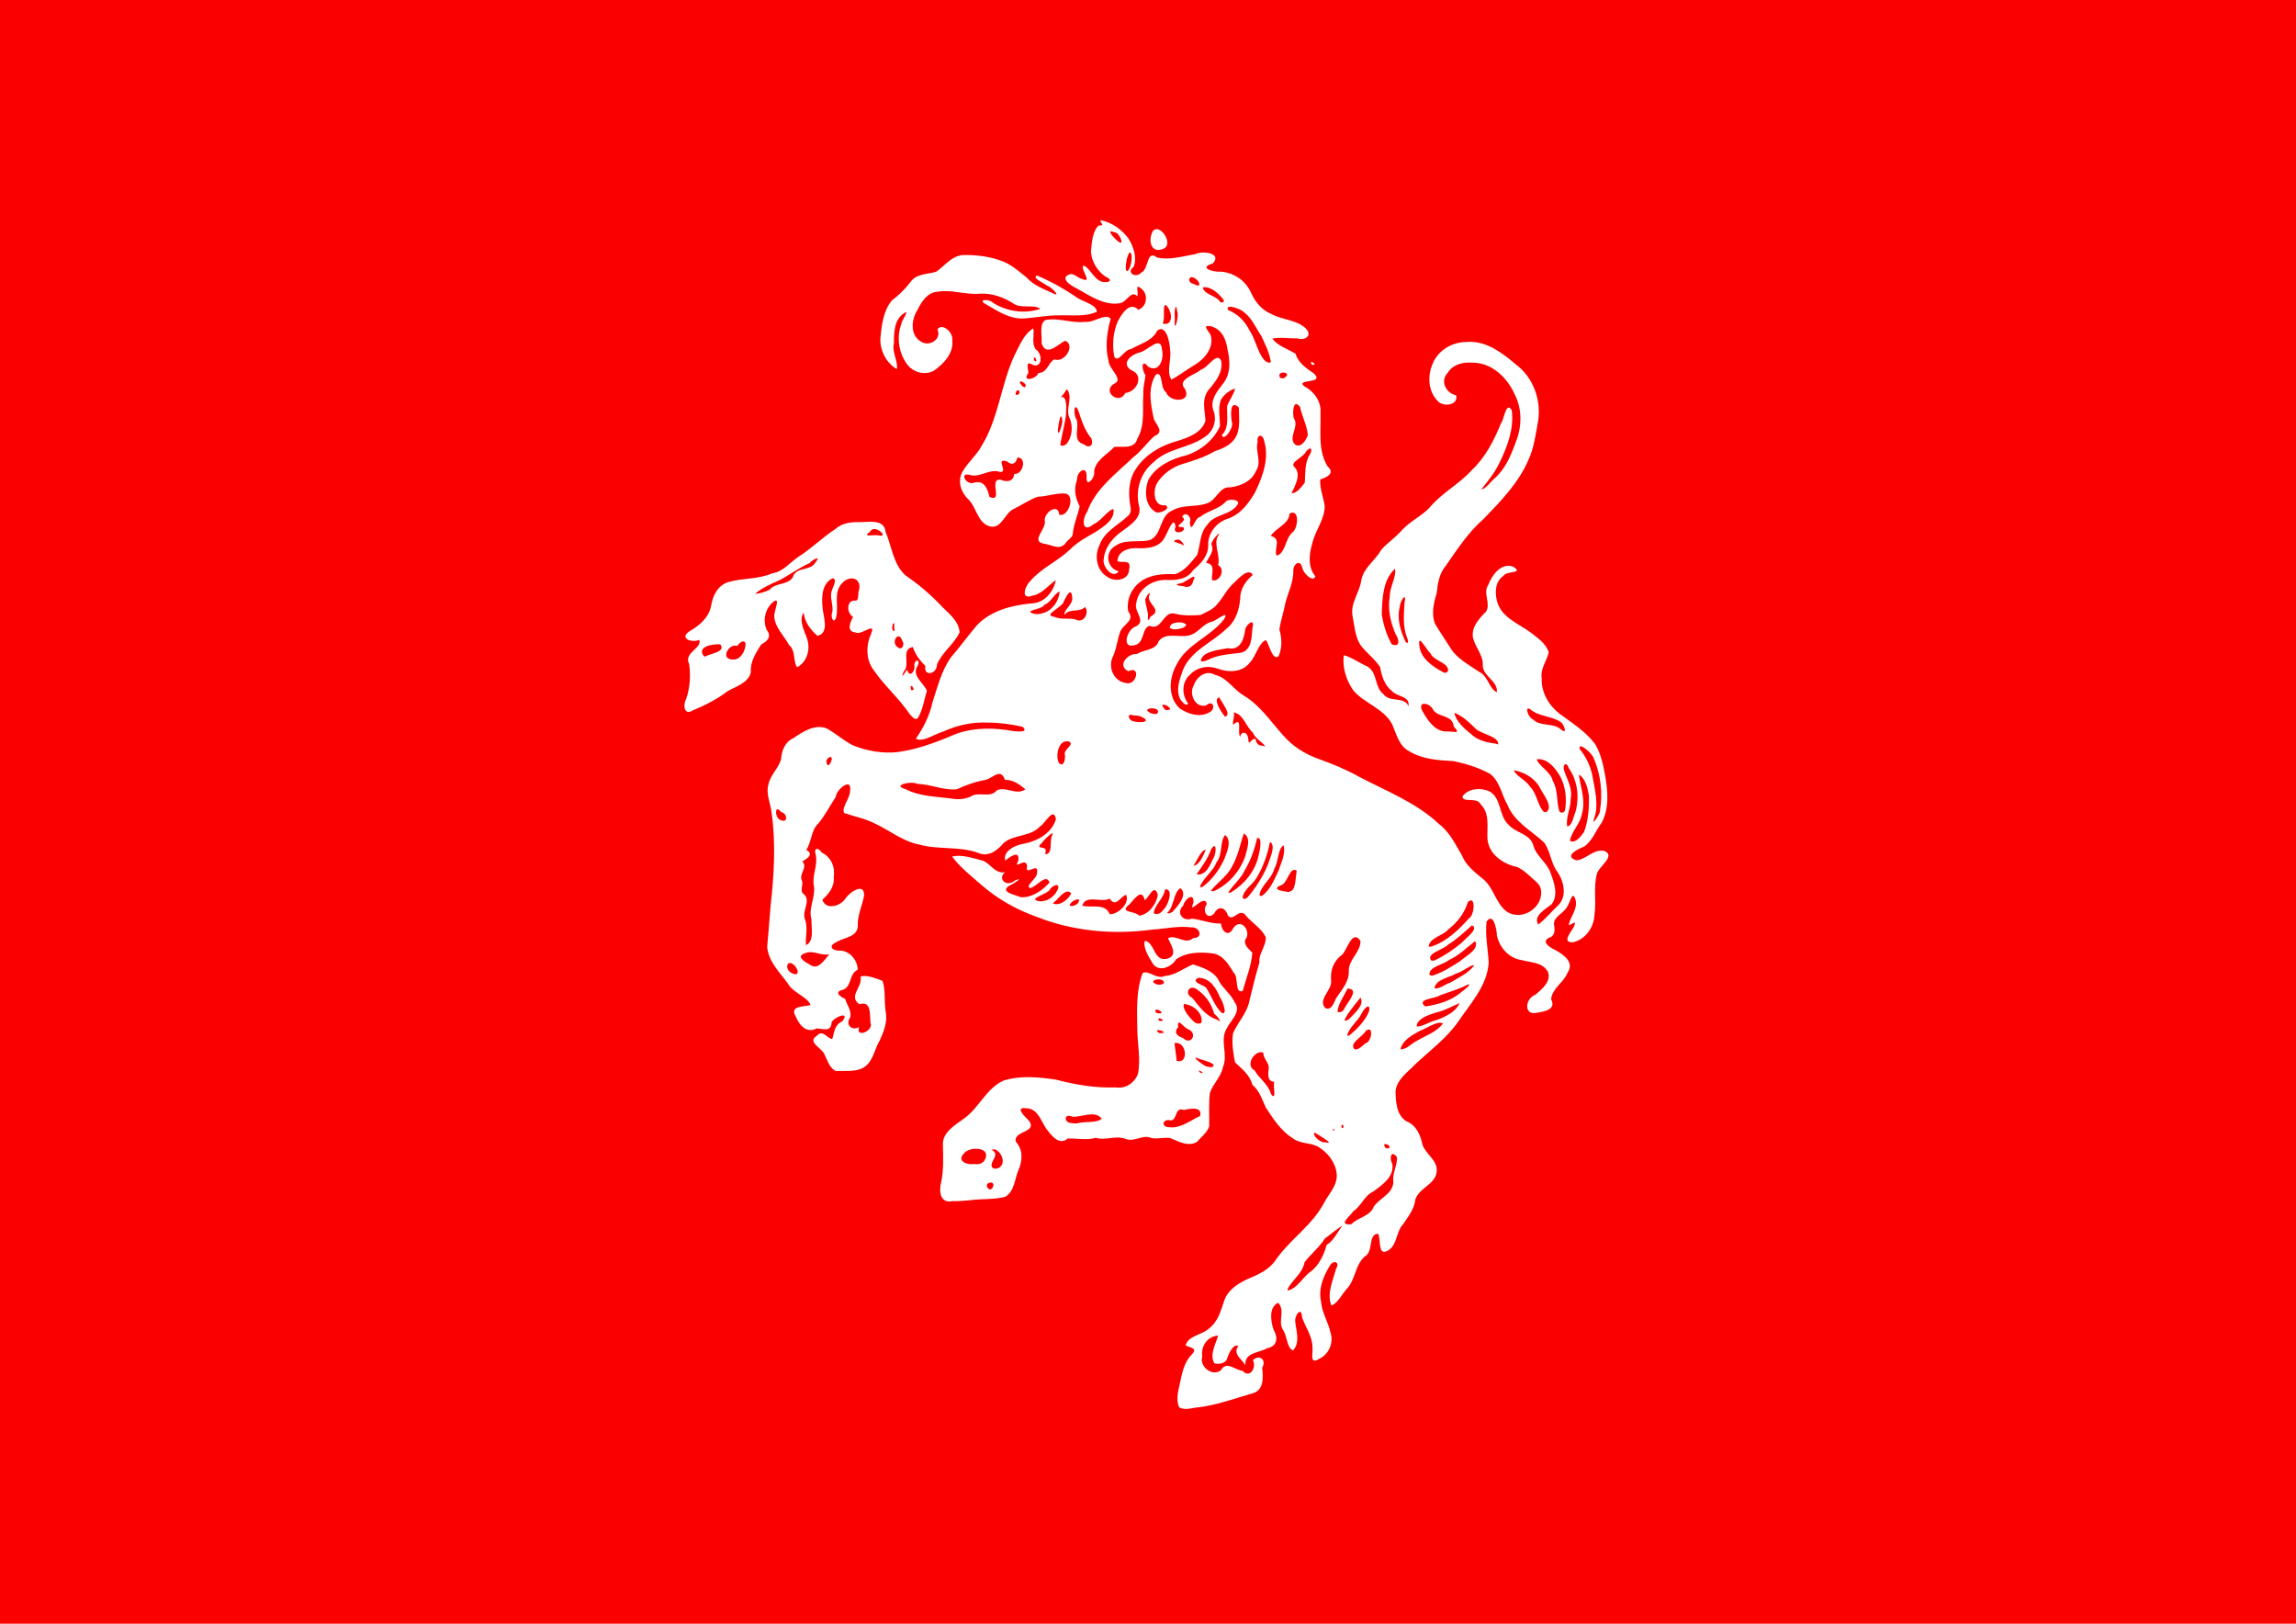 <?xml version="1.0" encoding="UTF-8" standalone="no"?>
<!-- Created with Inkscape (http://www.inkscape.org/) -->

<svg
   width="297mm"
   height="210mm"
   viewBox="0 0 297 210"
   version="1.1"
   id="svg5"
   xml:space="preserve"
   xmlns="http://www.w3.org/2000/svg"
   xmlns:svg="http://www.w3.org/2000/svg"><defs
     id="defs2" /><g
     id="layer1"
     transform="translate(-440)"><rect
       style="fill:#fa0000;fill-opacity:1;stroke-width:0.12;-inkscape-stroke:none;stop-color:#000000"
       id="rect1436"
       width="297"
       height="210"
       x="440"
       y="-4.2188475e-15" /><path
       id="path4692"
       style="fill:#ffffff;fill-opacity:1;stroke:none;stroke-width:0.207;stroke-linecap:round;stroke-linejoin:round;stroke-dasharray:none;stroke-opacity:1;stop-color:#000000"
       d="m 582.358,28.475 c -0.14,0.328 0.757,0.738 -0.265,0.702 -0.807,0.818 -0.867,2.254 -0.976,3.38 0.093,1.3 0.813,2.447 1.858,3.203 0.721,0.273 0.877,0.766 -0.091,0.729 -1.308,-0.029 -1.89,-1.934 -2.718,-2.127 -0.025,0.004 -0.05,0.007 -0.073,0.015 -0.245,0.679 1.305,2.302 -0.139,1.696 -0.508,-0.118 -1.001,-0.694 -1.502,-0.623 -1.576,0.492 0.177,1.561 0.937,1.914 1.639,0.909 3.392,2.14 5.361,1.869 0.968,-0.011 1.525,-1.82 2.377,-0.914 0.167,-0.548 -0.399,-1.815 0.577,-0.928 0.881,0.72 0.621,2.312 -0.453,2.669 -1.13,-1.129 -2.144,0.539 -2.672,1.526 -0.596,1.416 -0.729,3.032 -0.442,4.536 0.486,0.928 1.344,-0.979 2.147,-0.96 1.175,-0.701 2.766,-1.048 3.399,-2.38 1.169,-0.971 1.655,1.582 1.671,2.439 0.227,1.258 -0.526,2.8 0.178,3.881 1.025,-0.552 1.968,-1.305 2.992,-1.893 1.303,-0.772 2.617,-2.343 2.049,-3.943 -0.275,-0.475 -1.149,-1.353 0.071,-1.056 1.35,0.317 1.973,1.668 2.129,2.929 0.361,1.508 0.458,3.243 -0.595,4.514 -0.742,0.969 -1.666,2.068 -1.236,3.381 0.551,1.332 0.011,2.845 -1.229,3.568 -2.011,1.373 -4.723,1.397 -6.494,3.185 -1.669,1.303 -2.378,3.577 -1.888,5.619 0.445,1.483 -1.008,2.43 -2.024,3.179 -1.27,0.857 -2.376,2.105 -2.527,3.691 -0.264,0.987 1.214,2.707 1.928,1.605 -1.514,-0.331 -1.884,-2.484 -0.439,-3.273 1.298,-0.933 2.997,-0.406 4.458,-0.752 1.645,-0.699 1.234,-3.125 2.87,-3.807 1.427,-0.86 3.174,-0.396 4.663,-0.997 1.146,-0.473 1.488,-2.154 2.906,-2.025 1.286,-0.157 2.751,-0.784 3.267,-2.058 0.864,-1.254 -0.109,-2.585 0.25,-3.821 -0.168,-0.929 0.632,-1.107 0.823,-0.183 0.723,2.26 -0.166,4.655 -1.144,6.695 -0.847,1.458 -1.953,2.936 -3.634,3.46 -1.422,0.472 -2.527,1.911 -2.437,3.432 -0.013,1.353 -0.957,2.361 -1.936,3.162 -0.809,1.276 -2.289,1.348 -3.645,1.29 -1.723,0.004 -3.466,1.179 -3.72,2.957 -0.408,1.168 1.518,2.456 -0.261,3.146 -0.942,0.424 -1.662,2.774 -0.024,2.35 1.402,-0.209 0.939,-2.249 2,-2.52 1.621,0.72 1.726,-2.016 3.319,-1.559 1.062,0.277 2.202,0.227 3.278,0.16 0.772,-0.403 1.611,-0.693 2.162,-1.414 0.787,-0.858 1.249,-1.968 2.152,-2.736 0.573,-0.55 1.883,-2.037 2.438,-1.023 -0.924,0.748 -1.647,1.823 -1.63,3.068 -0.123,1.462 -0.598,2.966 -1.801,3.901 -1.842,1.795 -4.575,2.796 -5.605,5.318 -0.428,1.206 -0.982,2.611 -0.312,3.837 0.178,0.228 0.686,0.936 0.995,0.519 h 5.2e-4 c -0.854,-1.121 -0.885,-2.811 0.273,-3.79 0.906,-0.95 2.334,-1.187 3.546,-0.734 1.38,0.515 3.177,0.496 4.143,-0.784 0.816,-0.827 1.12,-2.51 2.074,-2.917 0.46,0.544 0.82,2.686 1.646,2.103 0.49,-1.092 0.441,-2.346 0.111,-3.471 0.156,-1.145 0.572,-2.264 0.774,-3.416 0.339,-1.374 1.045,-2.663 1.028,-4.108 -0.073,-0.879 0.866,-1.692 1.17,-0.438 0.111,0.676 1.375,1.931 1.686,1.091 -1.021,-1.213 -0.804,-2.894 -0.398,-4.306 0.39,-1.631 1.576,-3.028 1.605,-4.741 -0.145,-1.16 -0.681,-2.367 -0.579,-3.494 0.846,-0.254 1.958,-0.799 0.952,-1.677 -1.29,-2.084 -0.848,-4.61 -0.924,-6.931 0.134,-1.461 -0.836,-2.782 -2.09,-3.435 -1.216,-1.008 2.652,-0.251 1.283,-1.624 -1.018,-0.709 -2.057,-1.376 -2.419,-2.593 -1.008,-0.617 -2.286,-0.995 -3.01,-1.95 1.057,-0.218 2.202,1.54e-4 3.292,-0.029 0.911,0.325 1.937,-0.355 1.079,-1.254 -1.201,-1.194 -3.077,-1.103 -4.505,-1.909 -1.207,-0.493 -2.045,-1.524 -2.585,-2.677 -0.668,-1.605 -2.261,-2.69 -3.986,-2.792 -0.955,0.082 -2.907,-0.508 -0.989,-1.056 1.271,-1.358 -1.342,-1.685 -2.246,-1.209 -1.629,0.26 -3.314,0.813 -4.963,0.442 -1.405,-1.117 -1.03,1.571 -2.061,1.953 -0.644,0.795 -2.017,-0.009 -0.954,-0.761 0.446,-1.212 -0.032,-2.604 -0.685,-3.661 -0.864,-1.17 -2.169,-2.091 -3.604,-2.362 z m 7.208,1.165 c -0.131,0.009 -0.258,0.06 -0.374,0.163 -0.733,1.067 -0.403,3.096 1.271,2.378 l 0.137,-0.053 c 1.013,-0.583 -0.117,-2.554 -1.035,-2.488 z m -5.828,0.291 c 0.101,-0.006 0.278,0.04 0.555,0.159 0.476,-0.012 1.261,1.783 0.379,1.165 -0.394,-0.294 -1.373,-1.298 -0.934,-1.324 z m 2.412,2.698 c 0.702,0.33 -0.283,3.495 -0.536,2.062 -0.006,-0.634 0.186,-1.712 0.536,-2.062 z m -21.613,0.357 c -1.458,0.119 -2.314,1.403 -3.431,2.154 -1.17,0.359 -2.582,0.22 -3.363,1.383 -0.692,0.885 -1.481,1.666 -2.382,2.337 -1.09,1.333 -1.311,3.149 -1.473,4.81 -0.104,1.596 0.724,3.251 2.107,4.064 0.233,-0.933 -0.663,-2.217 -0.36,-3.354 -10e-4,-1.375 0.018,-3.045 1.323,-3.871 0.843,-0.601 -0.402,1.019 -0.38,1.442 -0.647,1.764 -0.292,3.909 0.913,5.35 0.804,0.932 2.3,1.258 3.359,0.61 1.263,-0.898 2.521,-2.227 2.332,-3.904 0.179,-0.955 -1.278,-2.321 -1.924,-1.413 0.62,1.298 -1.084,2.313 -2.14,1.576 -1.418,-0.826 -1.248,-2.833 -0.455,-4.048 0.526,-1.072 1.267,-2.292 2.593,-2.391 1.864,-0.326 3.682,0.44 5.547,0.25 1.548,-0.06 3.076,0.466 4.353,1.323 0.953,0.628 2.776,0.044 3.408,0.642 -2.021,0.686 -4.347,0.353 -6.137,-0.8 -0.428,-0.509 -2.092,-0.443 -0.913,0.194 1.54,0.888 3.145,1.986 5.013,1.844 1.497,-0.097 2.98,-0.427 4.491,-0.395 1.621,-0.067 3.355,0.231 4.872,-0.475 -0.109,-1.048 -2.01,-1.286 -2.803,-1.985 -1.56,-1.054 -3.224,-1.971 -4.955,-2.696 -0.032,0.011 -0.054,0.025 -0.077,0.038 -0.04,0.058 -0.08,0.116 -0.115,0.176 0.064,0.339 1.265,0.855 1.505,1.104 0.535,0.099 1.982,1.657 0.647,0.932 -1.169,-0.543 -2.412,-1 -3.298,-1.994 -1.1,-0.875 -2.159,-1.848 -3.544,-2.251 -1.505,-0.51 -3.131,-0.692 -4.712,-0.65 z m 29.673,2.863 c 0.119,0.012 0.261,0.07 0.424,0.193 0.589,0.35 0.825,1.316 -0.21,0.683 -0.786,-0.124 -0.727,-0.929 -0.213,-0.876 z m 1.585,1.298 c 0.987,-0.026 2.001,0.961 2.531,1.697 -0.004,0.262 -0.292,0.363 -0.491,0.206 -0.507,-0.866 -2.097,-0.91 -2.237,-1.884 0.066,-0.011 0.132,-0.017 0.197,-0.019 z m -5.001,2.287 c 0.804,0.654 1.122,2.767 -0.363,2.423 l 0.015,-0.16 c 0.276,-0.601 -0.09,-2.278 0.348,-2.263 z m 8.399,0.242 c 0.524,0.028 1.414,0.404 1.666,0.659 1.077,0.764 1.565,2.061 2.301,3.113 0.49,1.073 1.14,2.363 1.229,3.428 -0.347,0.092 -0.659,-0.082 -0.879,-0.341 -0.892,-1.095 -1.071,-2.596 -1.859,-3.767 -0.585,-1.203 -1.536,-2.171 -2.787,-2.665 -0.167,-0.334 0.016,-0.443 0.33,-0.426 z m -7.082,0.004 c 0.052,0.003 0.11,0.172 0.161,0.614 0.246,0.392 -0.219,2.376 -0.313,1.725 0.002,-0.367 0.004,-0.734 0.007,-1.101 h -10e-4 c -0.058,-0.452 0.031,-1.245 0.146,-1.238 z m -9.096,1.301 c -0.78,0.042 -1.859,0.772 -2.657,0.643 -1.729,0.221 -3.425,-0.583 -5.139,-0.224 -0.831,0.48 -0.39,2.08 -0.483,3.002 0.626,1.824 2.105,0.111 3.045,-0.33 1.369,0.514 -0.013,2.895 -1.379,2.414 -0.796,0.321 -0.887,1.753 -2.081,1.755 -0.242,0.8 -2.209,1.218 -1.312,0.026 0.071,-0.529 -0.477,-1.711 0.577,-1.081 1.303,0.485 1.274,-1.495 0.396,-1.995 -0.586,-0.806 -0.14,-2.005 -0.326,-2.721 -1.279,0.791 -1.81,2.327 -2.484,3.606 -1.709,3.769 -2.017,8.078 -4.22,11.636 -0.662,1.211 -1.765,2.099 -2.442,3.289 -0.696,1.206 -0.215,2.663 0.739,3.569 1.084,1.029 1.158,2.988 2.735,3.491 1.481,0.44 1.931,-1.497 2.942,-2.132 1.118,-0.53 2.139,-1.256 3.313,-1.685 1.223,-0.024 2.434,-0.526 3.646,-0.405 1.247,0.376 0.27,3.1 -0.866,2.73 -0.126,-1.642 -2.118,-0.176 -1.86,0.876 0.129,1.002 -1.829,2.548 -0.163,2.863 1.114,0.137 2.15,1.018 2.974,-0.237 0.335,-0.371 0.858,-0.642 0.82,-1.211 0.137,-1.165 0.628,-2.244 0.874,-3.376 -0.55,-1.092 -0.819,-2.194 -0.343,-3.409 -0.072,-1.049 1.273,-2.009 1.243,-0.442 -0.154,1.564 1.139,0.205 0.965,-0.619 0.15,-1.487 1.696,-2.225 2.611,-3.213 1.112,-0.112 2.613,0.351 3.008,-1.123 1.006,-1.729 0.61,-3.808 0.749,-5.714 -0.053,-0.825 0.185,-1.667 0.283,-2.446 -0.497,-0.55 -0.606,-2.302 0.346,-1.087 1.479,0.853 2.095,-1.1 1.775,-2.255 -0.128,-1.905 -1.934,0.252 -2.834,0.387 -1.05,0.249 -2.538,1.352 -1.161,2.307 1.768,0.613 0.79,2.828 -0.739,2.95 -0.757,1.627 -3.056,-0.172 -1.495,-1.163 1.403,-0.557 -0.64,-1.907 -0.664,-2.956 -0.485,-1.796 -0.227,-3.713 0.264,-5.478 -0.172,-0.196 -0.398,-0.258 -0.658,-0.244 z m 47.057,3.228 c -0.154,0.003 -0.309,0.012 -0.466,0.029 -1.822,0.019 -3.613,1.099 -4.291,2.828 -0.665,1.491 -0.582,3.462 0.57,4.692 0.672,0.978 2.818,0.675 2.478,-0.629 -1.347,-0.283 -2.119,-1.854 -1.078,-2.931 0.67,-1.068 1.962,-1.39 3.146,-1.288 2.538,-0.048 4.589,1.971 5.541,4.171 0.971,1.919 0.884,4.242 0.064,6.197 -0.609,1.697 -1.344,3.417 -2.738,4.625 -0.536,0.442 -1.073,1.321 -1.685,1.4 0.865,-1.099 1.772,-2.197 2.368,-3.482 1.02,-2.077 1.886,-4.417 1.572,-6.761 -0.734,-1.243 -0.987,1.192 -1.371,1.646 -0.91,2.218 -2.003,4.416 -3.78,6.076 -1.638,1.839 -3.922,2.969 -5.489,4.885 -1.093,1.145 -2.594,1.779 -3.637,2.985 -0.798,0.901 -1.834,1.561 -2.611,2.469 -0.76,1.368 -2.26,2.288 -2.569,3.891 -0.2,1.611 -1.465,2.998 -1.131,4.685 0.243,1.246 0.306,2.583 0.996,3.686 0.759,1.046 1.865,1.809 2.562,2.894 0.208,1.168 0.569,2.366 1.559,3.118 0.661,0.76 2.318,0.589 2.114,1.94 -0.555,-1.32 -2.401,-0.432 -3.227,-1.546 -1.185,-0.888 -0.752,-2.764 -2.062,-3.573 -1.024,-0.453 -2.044,-1.205 -3.082,-1.479 -0.213,1.603 0.335,3.293 1.263,4.595 1.482,1.692 3.961,2.317 5.023,4.395 0.535,1.257 0.875,2.787 2.211,3.454 1.713,1.023 3.748,1.159 5.688,1.253 1.628,0.338 3.257,0.842 4.718,1.639 1.319,0.99 1.514,2.731 2.298,4.084 0.891,2.185 3.122,3.295 4.746,4.846 0.804,1.158 0.846,2.685 1.727,3.814 0.84,1.274 1.245,3.211 -0.027,4.352 -0.833,0.789 -1.574,1.716 -2.486,2.399 -0.713,-1.103 0.956,-2.018 1.725,-2.613 0.897,-1.17 0.333,-2.805 -0.13,-4.044 -0.475,-1.393 -1.911,-2.199 -2.262,-3.666 -0.485,-1.443 -2.279,-1.518 -3.198,-2.608 -1.278,-1.157 -0.855,-3.374 -2.45,-4.284 -1.09,-0.511 -2.75,-0.417 -3.49,0.643 -0.029,0.886 1.906,0.044 2.339,1.014 1.262,1.215 0.79,3.043 0.898,4.586 0.223,1.937 2.057,3.167 3.831,3.536 0.991,0.446 1.75,1.302 2.566,2.008 0.988,0.87 0.517,2.635 -0.417,3.369 -1.054,1.023 -2.892,1.157 -3.914,0.014 -1.125,-1.171 -1.422,-2.956 -2.781,-3.947 -1.009,-0.833 -2.082,-1.675 -2.586,-2.929 -0.854,-1.456 -1.602,-3.031 -2.98,-4.082 -2.956,-2.782 -6.801,-4.243 -10.338,-6.109 -1.679,-0.938 -3.452,-1.672 -5.262,-2.312 -1.77,-0.64 -3.393,-1.662 -4.615,-3.109 -1.587,-1.781 -2.954,-3.834 -5.043,-5.087 -1.337,-0.77 -2.135,-2.308 -3.718,-2.673 -1.141,-0.671 -2.359,0.242 -2.732,1.339 -0.667,1.098 0.15,2.976 1.574,2.626 0.996,-0.841 1.308,0.525 0.391,0.917 -1.212,0.658 -2.663,0.202 -3.74,-0.499 -1.622,-1.412 -1.454,-3.972 -0.455,-5.697 1.288,-2.664 4.402,-3.597 6.134,-5.87 0.806,-1.346 -1.032,0.204 -1.569,0.312 -1.231,0.285 -1.844,1.635 -3.122,1.807 -1.234,0.24 -2.886,-0.473 -3.771,0.736 -0.369,1.177 -1.879,1.037 -2.8,1.636 -1.21,-0.098 -2.62,1.529 -1.113,2.231 1.684,-0.811 1.048,1.956 -0.331,1.512 -1.494,-0.173 -2.314,-1.947 -1.729,-3.269 0.532,-1.077 0.608,-2.287 1.027,-3.392 0.388,-0.962 1.95,-1.411 1.022,-2.58 -0.274,-1.413 0.366,-2.929 1.51,-3.794 1.246,-0.997 2.971,-1.091 4.505,-1.032 1.238,-0.321 2.099,-1.536 2.886,-2.471 0.456,-1.292 0.312,-2.823 1.307,-3.894 0.938,-1.496 3.194,-1.198 4.015,-2.8 0.058,-0.533 -1.234,-0.582 -1.568,-0.259 -0.886,1.027 -2.314,1.172 -3.338,2.006 -0.75,0.095 -1.142,2.347 -1.351,0.752 0.322,-0.731 -0.621,-1.591 -1,-0.729 1.01,0.52 -1.607,1.342 0.152,1.319 0.553,0.605 -1.54,1.132 -1.001,-0.045 -0.194,-1.678 -1.048,0.825 -1.379,1.308 -0.603,1.317 -2.141,1.509 -3.417,1.456 -1.141,-0.113 -2.684,0.328 -2.718,1.674 0.595,0.302 1.832,-0.341 1.509,1.047 -0.006,1.488 -1.958,1.693 -2.907,0.924 -1.351,-0.874 -1.6,-2.738 -0.899,-4.108 0.616,-1.691 2.325,-2.48 3.563,-3.627 0.484,-0.368 0.536,-0.875 0.386,-1.419 -0.251,-1.557 -0.225,-3.223 0.638,-4.602 1.222,-1.982 3.361,-3.21 5.569,-3.791 1.396,-0.434 3.078,-1.073 3.532,-2.61 -0.093,-1.3 -0.523,-2.758 0.351,-3.907 0.889,-1.048 1.936,-2.295 1.685,-3.773 -0.538,-1.353 -1.746,0.9 -2.59,1.069 -0.71,0.693 -3.228,1.252 -2.109,2.522 0.944,1.761 -1.967,1.822 -2.45,0.406 -0.792,-0.488 -0.334,-2.636 -1.276,-2.301 -1.155,1.731 -0.701,3.95 -0.278,5.844 0.384,0.825 1.372,1.631 0.007,2.177 -0.924,0.847 -1.633,1.902 -2.642,2.665 -2.223,2.149 -4.933,4.08 -6.01,7.114 -0.698,0.963 -0.67,2.827 0.798,1.61 0.995,-0.402 1.821,-1.806 2.603,-1.992 0.218,1.411 -1.258,2.25 -2.244,2.936 -1.203,0.7 -2.451,1.347 -3.432,2.361 -1.58,1.501 -3.691,2.365 -5.097,4.049 -0.65,0.601 -1.301,2.446 0.262,1.876 1.267,-0.213 2.056,-1.322 3.048,-2.017 -0.264,1.516 -1.49,2.964 -3.114,3.009 -2.566,0.234 -5.269,0.919 -7.105,2.848 -1.154,1.361 -2.196,2.818 -3.37,4.165 -1.206,1.73 -1.711,3.821 -2.362,5.799 -0.362,1.699 -1.16,3.26 -2.136,4.681 0.827,0.535 2.434,-0.607 3.49,-0.899 1.829,-0.839 3.826,-1.278 5.84,-1.177 1.504,0.006 3.008,0.213 4.471,0.545 1.056,0.966 -1.514,0.509 -2.095,0.411 -2.408,-0.337 -4.939,-0.235 -7.184,0.781 -2.225,0.944 -4.532,1.76 -6.935,2.085 -1.963,0.195 -3.979,-0.157 -5.798,-0.906 -1.141,-0.616 -2.152,-1.483 -3.284,-2.143 -1.548,-0.645 -3.129,0.399 -4.367,1.252 -1.078,0.456 -1.522,1.652 -1.587,2.737 -0.347,1.184 -1.379,2.009 -1.631,3.239 -0.355,1.238 0.306,2.495 0.421,3.734 0.546,3.938 0.307,7.942 -0.132,11.878 -0.131,1.801 -0.31,3.603 -0.449,5.4 0.162,1.893 1.604,3.272 2.669,4.721 0.662,1.232 2.482,1.676 2.947,2.792 -0.834,0.249 -2.801,0.044 -1.917,1.496 0.487,1.156 1.373,2.206 2.73,1.526 0.87,0.091 1.863,0.465 1.902,-0.784 0.346,-0.727 2.496,-1.503 1.358,-0.109 -1.002,0.439 -1.003,1.434 -1.269,2.267 -0.663,-0.013 -1.195,-1.32 -2.006,-0.408 -1.333,0.824 0.767,1.589 1.025,2.475 0.401,0.766 0.614,1.682 1.459,2.089 1.082,-0.077 2.245,0.109 3.269,-0.314 1.51,-0.634 1.643,-2.412 2.391,-3.667 0.553,-1.182 1.036,-2.438 0.767,-3.765 -0.21,-1.296 0.014,-2.672 -0.402,-3.924 -0.798,-0.326 -2.245,-0.86 -2.848,-0.546 0.304,1.357 -1.652,2.533 -0.135,3.57 1.594,-0.532 1.305,1.428 1.427,2.42 0.423,0.991 -1.943,2.033 -1.488,0.532 -0.949,0.526 -1.797,-0.31 -1.138,-1.267 0.22,-0.864 -0.438,-1.57 -0.65,-2.384 -0.584,-0.241 -1.494,-0.869 -0.377,-1.153 1.277,-0.345 0.826,-2.115 1.993,-2.603 -0.01,-1.262 -1.017,-2.469 -2.324,-2.49 -0.828,0.049 -1.602,-0.511 -0.525,-1.043 1.058,-0.716 3.006,-0.626 2.861,-2.415 0.015,-1.264 0.589,-2.415 0.814,-3.632 0.087,-1.806 -1.895,-0.45 -2.398,0.347 -0.623,0.992 -2.541,1.571 -3.002,0.174 0.821,-0.757 1.609,-1.696 1.472,-2.932 0.216,-1.298 -0.337,-2.586 -1.536,-3.171 -0.502,-0.744 -1.095,-0.621 -0.783,0.304 0.291,1.39 -0.545,2.69 -0.228,4.095 0.17,1.447 -0.75,2.816 -0.335,4.239 -0.035,1.026 0.409,2.883 -0.717,3.329 -0.06,-1.19 0.3,-2.312 -0.162,-3.481 -0.31,-1.078 0.904,-2.371 -0.192,-3.175 -0.437,-0.386 0.024,-1.107 -0.135,-1.622 -0.514,-0.969 0.807,-1.694 0.023,-2.556 0.625,-0.335 1.561,-0.954 0.51,-1.475 0.722,-1.079 0.593,-2.541 1.599,-3.465 0.862,-1.064 1.491,-2.279 2.233,-3.418 0.009,-0.894 2.087,-2.576 1.843,-0.837 0.046,1.031 -1.145,2.171 -0.772,2.942 1.346,0.461 2.77,0.72 4.045,1.392 1.875,0.873 3.516,2.26 5.592,2.669 2.499,0.714 5.171,0.21 7.639,1.069 1.339,0.639 2.539,-0.269 3.361,-1.26 1.352,-1.136 3.456,-0.769 4.691,-2.128 0.663,-0.346 1.752,-2.621 2.073,-0.978 -0.506,1.813 -2.346,2.842 -4.086,3.191 -1.084,0.148 -2.839,0.941 -2.467,2.198 0.516,-0.452 1.917,-1.465 1.674,0.019 -0.714,1.402 1.025,-0.659 1.151,0.73 -0.362,1.363 1.564,-0.659 1.277,0.812 0.069,0.714 -1.598,1.726 -0.91,1.997 0.828,-0.109 2.083,-1.989 2.531,-0.727 -0.923,1.046 -2.261,1.976 -3.706,1.909 -0.615,-0.29 -2.844,-0.641 -1.492,-1.502 0.457,-0.149 2.063,-1.266 0.711,-0.656 -1.117,0.926 -2.269,-0.243 -1.287,-1.073 -1.396,0.246 -1.928,-1.378 -3.182,-1.585 -1.177,-0.299 -2.441,-0.73 -3.65,-0.451 1.009,1.385 2.414,2.461 3.698,3.595 2.119,1.864 4.599,3.27 7.254,4.212 4.696,1.856 9.874,2.323 14.862,1.656 1.695,-0.105 3.4,-0.521 5.096,-0.3 1.134,-0.102 1.645,1.395 0.267,1.386 -0.976,0.934 -2.182,-0.518 -3.241,0.01 0.302,0.807 1.415,2.241 -0.131,2.66 -1.728,0.422 -1.543,-2.051 -2.849,-2.326 -0.362,0.806 0.575,2.253 1.078,3.07 0.893,1.02 2.356,0.281 2.952,-0.671 1.307,-0.926 3.052,-0.947 4.586,-0.778 1.395,0.123 2.185,1.399 2.825,2.483 0.724,0.545 0.095,2.818 1.205,2.383 0.43,-1.646 1.118,-3.242 1.236,-4.955 -0.526,-0.516 -1.359,-1.17 -0.732,-1.955 0.429,-1.125 -0.886,-2.543 -1.762,-1.169 -0.613,1.222 -1.512,0.294 -1.55,-0.633 -1.32,0.037 -2.469,-0.485 -3.771,-0.637 -1.171,0.439 -2.104,-0.766 -1.128,-1.677 0.126,-0.772 1.443,-1.857 1.32,-0.392 -0.749,1.867 1.447,-1.326 1.735,0.195 -0.639,0.781 0.03,2.187 0.97,1.186 0.537,-1.057 1.455,-0.742 1.746,0.271 0.682,0.953 1.515,-1.151 2.362,0.051 0.795,0.954 1.98,1.609 2.54,2.745 0.096,1.15 -0.927,2.071 -0.814,3.289 -0.523,1.777 -0.967,3.578 -1.393,5.378 -0.417,1.398 -1.467,2.478 -2.022,3.792 -0.184,1.242 0.013,2.524 0.255,3.746 0.883,0.86 1.909,1.596 2.248,2.911 0.951,0.785 1.241,1.885 1.746,2.951 0.95,1.447 1.941,2.985 3.43,3.931 0.994,0.786 2.281,0.562 3.324,1.122 1.251,0.756 2.263,2.029 2.408,3.51 0.147,1.435 -0.987,2.541 -1.616,3.719 -1.515,2.921 -4.403,4.733 -6.258,7.396 -0.861,1.303 -2.31,1.943 -3.698,2.511 -1.272,0.598 -2.555,1.438 -3.001,2.852 -0.413,1.254 -0.809,2.663 -1.916,3.499 -0.878,0.866 -2.736,0.93 -3.045,2.212 0.512,0.307 1.619,0.293 0.809,1.151 -0.855,0.845 -1.176,2.005 -1.429,3.143 -0.206,1.203 -0.751,2.532 -0.224,3.706 0.746,0.471 1.746,0.039 2.554,-0.002 2.319,-0.291 4.527,-1.096 6.758,-1.75 1.673,-0.323 1.575,-2.06 1.422,-3.353 0.614,-1.047 -0.348,-1.776 -1.201,-0.988 0.534,0.9 -0.379,2.442 -1.333,1.379 -1.016,-0.101 -2.08,-1.37 -2.823,-0.039 -1.139,0.793 -2.777,-0.501 -2.391,-1.814 -0.183,-1.356 0.637,-2.578 2.052,-2.711 -0.304,1.128 -1.128,2.423 -0.495,3.582 0.476,0.208 1.425,0.016 1.624,-0.507 0.211,-0.681 0.817,-2.064 1.488,-1.731 -0.791,1.033 0.545,1.812 0.881,2.455 8.8e-4,-2.6e-4 0.002,-2.6e-4 0.003,-5.2e-4 0.012,-0.003 0.022,-0.011 0.034,-0.015 -0.129,-1.612 1.806,-1.532 2.816,-2.141 1.345,-0.261 1.423,-1.392 0.816,-2.412 -0.354,-1.09 -0.641,-2.85 0.593,-3.469 0.966,0.972 -0.054,2.374 0.61,3.473 0.581,0.748 0.517,2.482 1.337,2.675 0.92,-1.009 0.413,-2.42 0.285,-3.607 -0.186,-0.825 0.81,-2.21 0.871,-0.652 0.436,1.295 1.344,2.435 1.344,3.857 0.114,0.687 -0.439,2.314 0.828,1.529 1.286,-0.576 1.952,-2.091 1.503,-3.428 -0.288,-1.358 -1.113,-2.558 -1.215,-3.972 -0.388,-1.654 0.287,-3.311 1.152,-4.694 0.47,-0.787 1.335,-0.417 0.789,0.401 -0.393,1.54 -1.237,3.203 -0.603,4.784 0.872,-0.343 1.41,-1.598 2.12,-2.308 1.01,-1.21 0.972,-2.99 2.197,-4.051 1.166,-0.586 0.377,-2.957 1.731,-2.92 0.382,0.79 -0.108,3.135 1.441,2.049 1.052,-0.815 0.895,-2.379 1.807,-3.326 0.65,-0.99 1.442,-1.946 1.559,-3.172 0.494,-1.515 2.544,-1.9 2.754,-3.551 0.215,-1.487 -1.425,-2.271 -1.843,-3.559 -0.248,-1.253 -0.797,-2.491 -2.062,-2.999 -1.301,-0.803 -1.372,-2.485 -1.413,-3.851 0.123,-1.517 1.529,-2.455 2.498,-3.473 1.955,-1.831 4.157,-3.44 5.688,-5.675 1.576,-2.318 3.685,-4.58 3.864,-7.519 -0.082,-1.769 -0.485,-3.541 -0.269,-5.317 0.899,-1.271 1.319,1.105 1.339,1.83 0.343,1.535 1.524,2.892 3.125,3.142 1.218,0.339 2.792,0.271 3.479,1.551 0.446,1.243 -0.799,2.235 -1.635,2.947 -1.326,0.466 -1.571,2.769 0.253,2.319 0.984,-0.156 2.473,-0.433 1.783,-1.751 0.154,-1.425 1.619,-2.135 2.124,-3.411 0.934,-1.37 -0.519,-2.346 -1.571,-2.936 -0.88,-0.41 -1.996,-1.197 -0.539,-1.708 0.448,-0.323 0.467,-0.805 0.409,-1.306 -0.351,-1.257 1.123,-1.627 1.617,-2.54 0.409,-0.498 0.725,-2.372 1.136,-0.89 0.275,1.199 -0.779,2.249 -0.888,3.225 0.46,-0.088 1.094,-0.806 0.66,0.186 -0.309,0.673 -1.684,2.104 -0.087,2.023 1.607,-0.384 2.699,-1.959 2.749,-3.578 0.266,-1.731 -0.15,-3.517 0.302,-5.218 0.187,-0.973 2.473,-2.315 1.035,-2.989 -1.441,-0.381 -2.361,1.084 -3.683,1.191 -1.686,-0.543 0.211,-1.463 1.004,-1.779 1.094,-0.753 1.511,-2.091 2.288,-3.117 0.962,-1.815 0.798,-3.985 0.455,-5.943 -0.248,-1.444 -0.561,-2.953 -1.328,-4.216 -1.223,-1.622 -2.954,-2.701 -4.565,-3.885 -1.413,-1.085 -2.41,-2.763 -2.328,-4.583 -0.215,-1.231 0.638,-2.234 0.904,-3.366 -0.344,-1.172 -1.493,-1.907 -2.41,-2.63 -1.571,-1.132 -3.762,-1.938 -4.281,-4.009 -0.289,-1.132 -0.245,-2.543 0.829,-3.26 0.394,-0.711 2.758,-0.256 1.238,-1.204 -1.545,-0.527 -2.698,1.083 -3.186,2.344 -0.769,1.117 0.38,2.448 -0.313,3.492 -0.907,0.911 -1.951,2.028 -1.662,3.435 0.32,1.245 1.362,2.217 1.254,3.607 0.121,1.375 1.985,1.951 1.821,3.376 -0.965,-0.411 -1.151,-2.099 -2.275,-2.634 -1.368,-0.944 -2.939,-1.723 -3.808,-3.214 -0.629,-0.986 -1.286,-1.956 -1.887,-2.956 -0.548,-1.29 -0.21,-2.713 0.182,-3.993 0.141,-1.246 0.311,-2.53 1.159,-3.533 1.496,-2.142 2.928,-4.369 4.92,-6.095 2.228,-2.304 4.528,-4.664 5.806,-7.656 0.716,-1.56 0.922,-3.298 1.233,-4.971 0.443,-2.744 -0.638,-5.705 -2.9,-7.369 -1.687,-1.441 -3.68,-2.941 -5.985,-2.903 z m -56.242,2.006 c 0.167,0.01 0.446,0.872 -0.095,0.356 -0.004,-0.268 0.039,-0.359 0.095,-0.356 z m 35.833,0.595 c -0.232,-8.07e-4 0.039,0.631 0.415,0.272 -0.204,-0.201 -0.337,-0.272 -0.415,-0.272 z m -3.563,1.38 c 0.359,0.042 0.64,0.303 0.053,0.671 -0.176,0.1 -0.412,0.099 -0.575,-0.028 -0.274,-0.508 0.163,-0.685 0.522,-0.643 z m -34.04,1.138 c 0.278,0.021 0.88,0.479 0.506,0.765 l -0.174,-0.057 -0.202,-0.145 c -0.347,-0.432 -0.297,-0.576 -0.13,-0.563 z m 27.712,0.926 c -0.21,0.81 -0.754,1.503 -1.038,2.271 -0.061,1.273 0.315,2.748 -0.684,3.753 0.247,0.917 1.632,-1.043 1.283,-1.748 -0.116,-0.742 -0.288,-2.977 0.922,-1.82 0.008,1.135 0.183,2.375 -0.234,3.472 -0.495,1.232 -1.68,1.784 -2.864,2.163 -1.432,0.853 -3.036,1.314 -4.618,1.799 -1.24,0.515 -2.423,1.421 -3.024,2.636 -0.343,1.009 -0.21,2.764 1.249,2.563 0.818,0.453 -0.893,1.233 -1.358,0.829 h -5.1e-4 c -1.355,-0.873 -1.38,-2.844 -0.818,-4.193 1.043,-1.736 2.996,-2.663 4.907,-3.097 1.84,-0.613 3.525,-1.982 4.312,-3.755 0.011,-1.084 -0.255,-2.211 0.066,-3.259 0.299,-0.778 1.256,-1.44 1.899,-1.613 z m -21.765,0.071 c 0.892,1.153 -0.322,2.618 0.413,3.891 0.385,1.043 0.25,2.305 -0.44,3.189 -0.207,0.171 -0.568,0.361 -0.82,0.165 0.157,-1.309 0.626,-2.695 0.74,-4.063 0.064,-0.918 0.097,-2.515 -0.784,-2.107 0.445,-0.251 0.689,-0.833 0.891,-1.074 z m -6.307,0.143 c 0.228,0.049 0.332,0.676 -0.3,0.59 l -0.03,-0.179 c 0.028,-0.097 0.059,-0.168 0.091,-0.228 -0.006,-0.06 -0.003,-0.111 0.061,-0.107 0.003,1.52e-4 0.006,0.001 0.009,0.002 0.058,-0.064 0.116,-0.088 0.168,-0.077 z m 35.929,1.797 c 0.132,-0.028 0.308,0.072 0.537,0.371 0.262,1.203 0.894,2.381 1.009,3.619 -0.169,0.601 -0.856,1.715 -1.604,1.267 -1.081,-0.888 0.579,-2.307 -0.218,-3.453 -0.126,-0.481 -0.121,-1.719 0.276,-1.804 z M 579.165,52.653 c 0.087,0.015 0.207,0.174 0.358,0.557 0.391,1.234 0.792,2.442 1.622,3.459 0.385,0.838 -0.173,1.438 -0.965,0.781 -1.502,-0.402 -0.556,-2.1 -0.904,-3.159 -0.346,-0.428 -0.373,-1.682 -0.111,-1.638 z m -1.931,1.197 c 0.061,-0.026 0.119,0.104 0.166,0.483 0.158,0.135 -0.498,2.366 -0.561,1.408 0.005,-0.339 0.212,-1.814 0.395,-1.891 z m -10.084,2.549 c -0.085,0.174 -0.169,0.348 -0.26,0.518 0.036,-0.049 0.068,-0.101 0.105,-0.148 0.052,-0.123 0.103,-0.247 0.155,-0.37 z m 42.347,1.609 c 0.145,0.015 0.191,0.218 0.008,0.661 -0.794,1.163 -0.61,2.5 -0.734,3.78 -0.419,0.49 -1.003,1.378 -1.699,1.342 0.472,-0.997 1.298,-2.485 0.369,-3.392 -0.693,-0.577 1.197,-1.288 1.458,-1.929 0.21,-0.305 0.453,-0.477 0.597,-0.462 z m -37.889,1.167 c 1.281,-0.048 0.705,2.253 -0.41,2.118 -0.12,1.068 -0.97,1.066 -1.822,0.737 -1.525,-0.06 0.462,2.991 -1.37,2.254 -0.27,-1.016 -0.64,-2.247 -2.03,-1.849 -1.024,0.368 -1.979,-1.459 -0.435,-0.984 1.317,0.315 2.479,-0.884 3.806,-0.413 1.181,0.1 -0.703,-1.863 0.883,-1.376 0.68,0.587 1.188,0.303 1.378,-0.487 z m 35.626,7.13 c 0.839,0.011 0.633,2.073 -0.079,2.583 -0.905,0.798 -0.855,2.549 -1.925,2.965 l -0.139,-0.067 c -0.251,-0.956 0.684,-2.079 -0.7,-2.473 0.58,-1.021 2.342,-1.495 2.418,-2.878 0.164,-0.093 0.305,-0.133 0.425,-0.131 z m -54.806,1.18 c -0.329,0.007 -0.656,0.031 -0.947,0.036 -1.168,-0.019 -2.416,0.03 -3.343,0.844 -1.723,1.113 -3.173,2.595 -4.916,3.686 -1.093,0.756 -1.943,1.903 -3.338,2.1 -1.802,0.793 -3.826,0.59 -5.684,1.133 -1.38,0.429 -2.015,1.793 -2.222,3.114 -0.316,1.521 -1.561,2.555 -2.846,3.282 -1.316,0.962 0.465,1.479 1.322,1.072 0.417,1.102 -2.071,1.648 -1.308,3.117 0.207,1.523 0.114,3.08 -0.39,4.539 -0.442,0.772 -0.267,2.191 0.876,1.466 1.578,-0.658 3.15,-1.445 4.49,-2.486 1.093,-0.612 2.682,-1.068 3.002,-2.436 -0.107,-1.37 0.644,-2.49 1.331,-3.589 0.777,-0.416 1.433,-1.014 0.717,-1.903 -0.528,-1.25 -0.197,-2.741 0.851,-3.62 1.033,-0.788 0.066,1.318 0.129,1.825 0.05,1.471 1.263,2.535 1.923,3.765 0.897,0.729 0.478,2.168 1.045,2.863 1.241,-0.645 1.713,-2.246 1.324,-3.547 -0.338,-1.086 -1.185,-2.5 -0.487,-3.519 0.131,1.242 0.869,2.192 1.777,3.005 1.6,-0.334 0.757,-2.495 0.666,-3.646 -0.141,-1.338 -0.096,-3.176 1.337,-3.803 0.686,0.19 -0.172,1.321 -0.215,1.934 -0.121,0.815 0.3,1.66 0.134,2.494 -0.29,0.628 0.269,1.684 0.536,0.487 0.289,-1.394 -0.385,-3.107 0.72,-4.245 0.893,-1.084 2.568,-0.801 2.211,0.838 -0.218,0.369 0.074,1.519 -0.529,1.381 -1.161,-0.042 -1.064,1.664 -0.247,2.114 -0.256,0.483 -1.007,1.919 0.351,2.014 0.678,0.426 2.615,-1.422 2.014,0.084 -0.682,1.471 -0.748,3.324 0.233,4.681 1.395,2.084 3.343,3.727 4.743,5.812 0.25,0.233 0.677,0.898 1.054,0.466 0.638,-1.054 0.788,-2.328 1.156,-3.488 -0.423,-1.083 -2.074,-1.98 -1.165,-3.295 0.383,-0.979 -0.591,-0.706 -0.437,0.11 0.03,0.775 -0.7,1.526 -0.95,0.426 -0.293,0.441 -0.969,1.415 -0.454,0.271 0.927,-0.933 -0.421,-2.901 1.185,-3.187 0.257,0.885 0.943,1.792 1.625,2.45 -0.269,1.433 1.507,1.079 1.498,-0.181 0.663,-1.598 2.195,-2.613 2.926,-4.158 -0.097,-1.629 -1.622,-2.566 -2.604,-3.682 -1.35,-1.388 -2.837,-2.633 -4.434,-3.723 -1.564,-1.453 -1.726,-3.724 -2.538,-5.593 -0.13,-1.208 -1.135,-1.33 -2.121,-1.308 z m 0.576,0.941 c 0.735,-0.088 1.871,1.074 0.646,0.819 -0.572,-0.153 -2.293,0.356 -1.057,-0.526 0.093,-0.186 0.242,-0.273 0.411,-0.293 z m 44.689,0.604 c 0.032,0.02 -0.027,0.159 -0.243,0.476 -0.384,1.132 0.413,2.384 0.121,3.595 1.061,0.584 0.092,2.266 -0.777,1.928 -0.163,-0.784 0.572,-2.05 -0.765,-2.225 0.268,-0.784 1.124,-1.426 0.671,-2.399 -0.021,-0.432 0.897,-1.436 0.993,-1.375 z m -5.307,0.745 c 0.392,-0.027 1.192,1.156 0.408,0.591 -0.355,-0.157 -1.576,-0.374 -0.481,-0.568 0.022,-0.013 0.046,-0.02 0.072,-0.022 z m -46.676,2.447 c 0.104,0.023 0.07,0.179 -0.256,0.553 -0.643,1.14 -2.469,0.432 -2.932,1.932 -0.685,0.992 -2.216,0.628 -2.968,1.564 -0.525,0.257 -1.312,0.53 -1.864,0.52 0.845,-0.738 2.069,-1.295 3.152,-1.755 1.321,-0.701 2.52,-1.607 3.891,-2.209 0.243,-0.311 0.803,-0.643 0.977,-0.605 z m 74.734,1.333 c 0.212,1.096 -0.69,2.348 -0.661,3.557 -0.305,1.684 0.08,3.38 0.757,4.927 0.397,0.578 0.673,1.762 -0.516,1.286 -0.652,-1.169 -1.071,-2.5 -1.283,-3.82 0.06,-2.055 0.101,-4.433 1.703,-5.95 z m -26.037,1.035 c 0.145,-0.016 0.164,0.112 -0.059,0.516 -0.097,0.658 -0.611,0.978 -1.238,0.711 -0.616,-0.023 -1.481,-0.241 -0.318,-0.382 0.357,-0.069 1.295,-0.809 1.615,-0.845 z m -17.335,1.906 c -0.072,1.144 -0.853,2.357 -1.986,2.747 -0.479,0.175 -1.023,0.26 -1.515,0.087 -1.1,-0.411 1.308,-0.509 1.504,-1.099 0.888,-0.307 1.276,-1.453 1.997,-1.735 z m 1.365,0.11 c 0.121,-0.003 0.215,0.162 0.249,0.614 0.21,0.89 -1.162,1.727 -0.981,2.261 0.005,0.002 0.01,0.004 0.015,0.005 0.772,-0.883 1.843,-0.198 2.628,-0.979 0.562,0.628 -0.044,1.989 -0.993,1.702 -0.914,-0.407 -1.974,0.027 -2.948,-0.431 -1.655,-0.184 0.985,-1.199 1.191,-1.963 0.176,-0.382 0.573,-1.204 0.839,-1.21 z m 10.264,0.089 c 0.042,0.018 0.028,0.158 -0.093,0.498 -0.078,0.988 1.719,1.69 0.311,2.493 -0.207,0.049 -0.196,0.629 -0.443,0.448 0.151,-0.907 -0.318,-1.825 -0.336,-2.612 0.102,-0.314 0.468,-0.866 0.561,-0.826 z m 32.978,0.538 c 0.079,0.01 0.105,0.194 0.012,0.666 -0.112,1.573 -0.255,3.219 0.369,4.71 0.096,0.189 0.138,0.851 -0.238,0.404 -0.668,-1.4 -1.157,-2.99 -0.746,-4.545 -6.9e-4,-0.441 0.43,-1.258 0.603,-1.235 z m -19.747,3.255 c 0.149,0.018 0.215,0.222 0.075,0.735 -0.115,1.166 -0.057,2.829 -1.47,3.197 -1.459,0.184 -2.975,0.25 -4.317,0.936 -0.277,0.099 -0.587,0.268 -0.886,0.15 0.117,-1.277 2.376,-1.454 3.502,-1.672 1.583,0.352 2.116,-1.201 2.236,-2.442 0.136,-0.445 0.613,-0.934 0.86,-0.904 z m -9.203,0.013 c -0.62,-0.058 -1.43,0.121 -1.411,0.713 0.488,0.323 1.164,0.146 1.687,-0.006 0.775,-0.354 0.344,-0.649 -0.276,-0.707 z m -37.109,0.086 c 0.051,0.015 0.081,0.154 0.04,0.491 -0.007,0.107 0.207,0.8 -0.166,0.446 -0.204,-0.399 0.013,-0.97 0.126,-0.937 z m 0.549,1.717 c 0.184,-0.029 0.392,0.118 0.546,0.567 0.349,0.428 -0.018,1.358 -0.61,0.82 -0.635,-0.412 -0.342,-1.323 0.064,-1.386 z m 67.495,0.564 c 0.265,-0.024 1.024,1.368 1.351,1.601 0.423,1.029 2.452,1.244 2.296,2.319 -0.15,0.194 -0.383,0.303 -0.613,0.157 -1.375,-0.729 -2.964,-1.785 -3.101,-3.487 -0.056,-0.418 -0.022,-0.583 0.066,-0.591 z m -87.48,0.085 c 0.224,0.028 0.344,0.303 0.175,0.891 -0.146,0.666 -0.759,1.541 -1.532,1.453 -1.695,0.048 -0.651,-2.104 0.557,-1.761 0.247,-0.394 0.576,-0.612 0.8,-0.583 z m -3.402,0.378 c 0.143,-0.004 0.274,-0.001 0.386,0.007 0.802,1.006 -1.372,1.172 -1.929,1.587 l -0.205,-0.076 c -0.823,-1.119 0.747,-1.488 1.748,-1.518 z m 83.148,0.585 c 0.018,0.024 0.036,0.047 0.054,0.071 -0.008,-0.014 -0.011,-0.024 -0.02,-0.038 -0.012,-0.01 -0.022,-0.022 -0.034,-0.033 z m -58.045,4.795 c 0.184,0.016 0.553,0.697 -0.029,0.532 -0.1,-0.409 -0.054,-0.54 0.029,-0.532 z m 39.84,1.485 c 0.278,0.646 1.7,2.278 0.71,2.509 l -0.086,-0.164 c -0.43,-0.507 -1.484,-2.198 -0.623,-2.345 z m 26.564,0.828 c 0.394,0.028 0.923,0.347 1.105,0.802 0.724,1.026 2.477,0.568 2.66,2.138 1.03,1.091 -0.102,0.578 -0.838,0.641 -1.55,0.087 -2.558,-1.444 -3.223,-2.641 -0.358,-0.706 -0.099,-0.968 0.295,-0.94 z m -33.792,0.109 c 0.401,-0.011 1.577,0.798 0.241,0.687 -0.446,-0.508 -0.424,-0.682 -0.241,-0.687 z m -1.573,0.475 c 0.501,-0.026 1.132,0.175 0.767,0.701 -0.247,0.08 -0.513,0.018 -0.757,-0.04 -0.883,-0.382 -0.511,-0.635 -0.01,-0.661 z m 48.801,0.022 c 0.102,0.014 0.25,0.099 0.456,0.284 1.109,0.778 2.585,0.732 3.679,1.451 0.419,0.228 1.031,1.824 0,0.927 h -5.1e-4 c -1.026,-0.84 -2.596,-0.288 -3.572,-1.259 -0.555,-0.202 -1.002,-1.465 -0.562,-1.403 z m -38.149,0.504 c 1.284,0.221 1.563,1.845 2.49,2.606 0.223,0.784 1.526,1.411 1.576,1.817 l -0.253,-0.1 c -0.698,-0.017 -0.85,-0.332 -0.999,-0.899 -0.67,-0.056 -0.826,1.151 -0.928,-0.029 -0.038,-0.743 -0.811,-1.161 -1.046,-0.243 -0.401,-0.523 0.348,-2.69 -0.815,-1.602 -0.34,0.045 0.207,-1.178 -0.024,-1.549 z m 28.544,0.059 c 1.133,0.423 1.999,1.316 2.846,2.129 0.792,0.637 2.947,0.961 2.832,1.96 l -0.153,-0.041 -0.208,-0.068 c -1.166,-0.163 -2.359,-0.416 -3.218,-1.308 -0.894,-0.66 -1.888,-1.64 -2.098,-2.671 z m -41.881,0.253 c 0.106,-0.009 0.252,0.02 0.444,0.105 0.64,-0.164 2.478,0.743 0.941,0.844 -0.31,0.004 -0.623,-0.014 -0.924,-0.088 -0.614,-0.059 -0.918,-0.821 -0.46,-0.861 z m -8.331,3.425 c 0.149,-0.011 0.311,0.015 0.487,0.088 0.491,0.48 -0.92,0.988 -0.634,1.72 0.035,0.428 -0.101,1.606 -0.765,1.021 -0.492,-0.829 -0.13,-2.751 0.912,-2.829 z m 66.581,0.654 c 0.413,0.028 1.463,1.015 1.616,1.428 0.97,2.158 1.235,4.619 0.854,6.946 0.115,0.171 -1.041,2.022 -0.799,1.106 0.724,-1.88 0.126,-3.895 -0.197,-5.792 -0.266,-1.229 -0.832,-2.364 -1.616,-3.339 -0.061,-0.261 0.006,-0.358 0.143,-0.348 z m -97.062,1.385 c 0.158,0.012 0.245,0.195 0.054,0.637 -0.037,0.147 -0.329,0.661 -0.487,0.294 -0.293,-0.501 0.169,-0.952 0.433,-0.931 z m 91.631,0.274 c 1.276,0.033 2.229,1.287 2.807,2.321 0.67,1.291 0.806,2.826 0.588,4.248 -0.058,0.351 -0.512,0.478 -0.742,0.195 -0.404,-1.27 -0.135,-2.739 -0.854,-3.951 -0.221,-1.171 -1.932,-2.017 -2.058,-2.802 0.088,-0.009 0.174,-0.012 0.259,-0.01 z m 3.492,0.654 c 0.128,0.022 0.277,0.184 0.393,0.536 1.129,1.573 1.362,3.73 0.873,5.578 -0.278,0.587 -0.384,1.796 -1.084,1.948 -0.226,-1.172 0.479,-2.365 0.442,-3.579 0.282,-1.316 -0.452,-2.475 -0.846,-3.665 -0.147,-0.505 0.01,-0.856 0.223,-0.819 z m -6.722,0.774 c 1.331,0.259 2.653,0.988 3.333,2.211 0.394,0.867 1.832,2.476 0.873,3.211 -0.158,0.026 -0.335,-0.014 -0.444,-0.137 -0.754,-0.981 -0.811,-2.303 -1.677,-3.158 -0.492,-0.831 -1.877,-1.406 -2.084,-2.127 z m -66.524,0.489 c 0.266,0.026 0.504,0.233 0.706,0.779 1.036,-0.1 2.094,0.747 2.634,1.211 -1.2,0.823 -2.494,-0.418 -3.687,0.119 -0.864,1.069 -2.332,0.116 -3.377,0.799 -0.784,0.37 -1.669,0.431 -2.514,0.268 -1.994,-0.266 -4.096,-0.261 -5.924,-1.212 -1.866,-0.497 0.745,-1.109 1.507,-0.682 1.722,0.032 3.365,0.858 5.088,0.708 1.114,-0.506 2.255,-0.942 3.467,-1.171 0.788,-0.05 1.512,-0.875 2.099,-0.819 z m 74.925,0.098 c 0.842,0.415 1.165,1.769 1.303,2.722 0.042,1.567 -0.074,3.192 -0.623,4.669 -0.329,0.509 -1.161,1.591 -1.831,1.145 0.227,-1.261 1.344,-2.186 1.548,-3.48 0.513,-1.694 -0.158,-3.394 -0.397,-5.057 z m -103.674,4.469 c 0.108,-0.025 0.271,0.069 0.49,0.358 0.827,0.158 0.926,1.527 -0.094,1.024 -0.56,-0.158 -0.721,-1.306 -0.396,-1.382 z m 12.929,2.546 c 0.241,0.119 0.482,0.239 0.721,0.362 -0.235,-0.134 -0.475,-0.256 -0.721,-0.362 z m 22.626,0.57 c 0.058,-0.01 0.08,0.027 0.048,0.13 -0.502,0.774 0.149,2.505 -0.929,2.57 l -5.2e-4,-0.133 0.012,-0.163 c 0.301,-0.942 -1.524,-0.188 -0.486,-1.147 0.174,-0.286 1.105,-1.213 1.355,-1.257 z m 24.77,0.026 c 1.049,0.53 0.396,2.092 0.187,2.985 -0.703,1.912 -2.138,3.589 -4,4.44 -0.13,0.038 -0.326,0.068 -0.413,-0.073 0.849,-1.045 2.113,-1.869 2.741,-3.13 0.738,-1.314 1.036,-2.821 1.485,-4.222 z m -2.393,0.194 c 0.922,0.748 0.199,2.232 -0.141,3.163 -0.637,1.352 -1.551,2.61 -2.755,3.508 -0.093,0.071 -0.276,0.13 -0.373,0.025 0.379,-1.101 1.705,-1.989 2.156,-3.198 0.82,-0.989 0.399,-2.782 1.113,-3.497 z m 4.258,0.375 c 0.564,0.036 0.189,1.768 0.051,2.314 -0.428,1.977 -1.82,3.645 -3.51,4.695 -0.083,0.019 -0.303,0.161 -0.394,0.032 0.627,-0.991 1.616,-1.754 2.118,-2.85 0.774,-1.286 1.272,-2.718 1.61,-4.174 0.046,-0.013 0.088,-0.018 0.126,-0.016 z m 1.534,0.502 c 0.841,0.464 -0.058,2.199 -0.327,3.088 -0.642,1.493 -1.541,2.887 -2.596,4.119 -0.157,0.138 -0.45,0.261 -0.611,0.056 0.053,-1.019 1.211,-1.682 1.746,-2.523 0.893,-1.439 1.477,-3.085 1.789,-4.74 z m 1.745,0.431 c 0.33,1.082 -0.317,2.277 -0.65,3.333 -0.557,1.155 -1.072,2.472 -2.152,3.236 l -0.151,-0.005 -0.148,-0.106 c 0.151,-1.243 1.613,-2.122 1.919,-3.43 0.554,-0.899 0.414,-2.456 1.182,-3.028 z m -8.936,0.118 c 0.282,0.043 0.149,1.264 -0.173,1.632 -0.39,0.864 -0.953,2.223 -2.126,2.022 0.683,-1.027 1.463,-2.032 1.871,-3.229 0.195,-0.323 0.335,-0.439 0.429,-0.425 z m -1.12,0.48 c -0.299,0.718 -0.793,1.972 -1.595,2.069 0.457,-0.616 0.952,-2.034 1.595,-2.069 z m 11.441,2.597 c 0.098,-0.006 0.206,0.024 0.327,0.099 -0.139,0.83 -0.113,1.817 -0.504,2.483 -0.211,0.144 -0.511,0.367 -0.777,0.238 -0.549,-0.053 -2.009,-0.3 -0.816,-0.807 0.857,-0.199 1.082,-1.973 1.77,-2.013 z M 576.617,114.479 c 0.265,-0.026 0.42,0.158 0.146,0.686 -0.426,0.895 -1.499,1.582 -2.499,1.362 -1.293,-0.321 1.248,-0.872 1.544,-1.477 0.168,-0.309 0.544,-0.545 0.809,-0.571 z m 16.083,0.392 c 1.021,0.838 -0.4,2.363 -1.053,3.082 -0.171,0.068 -0.491,0.285 -0.657,0.106 0.943,-0.826 0.754,-2.634 1.71,-3.188 z m -1.99,0.152 c 1.162,-0.137 0.414,2.13 -0.271,2.685 -0.251,0.391 -0.731,0.654 -1.182,0.421 -0.006,-0.978 1.303,-1.943 1.454,-3.105 z m -1.33,0.1 c 0.136,0.029 0.266,0.192 0.386,0.566 -0.126,1.178 -1.183,2.624 -2.413,2.731 -0.585,-0.663 -2.68,-0.322 -1.265,-1.445 0.61,-0.637 1.643,-2.216 1.985,-0.545 0.433,-0.268 0.899,-1.393 1.307,-1.307 z m -11.243,0.189 c 0.149,0.005 0.291,0.076 0.422,0.236 -0.323,0.775 -1.532,1.721 -2.386,1.281 0.544,-0.345 1.319,-1.54 1.964,-1.517 z m 7.524,0.411 c 0.539,1.114 -1.065,2.569 -2.119,2.511 -0.578,-1.484 -2.381,-0.766 -3.548,-1.103 0.457,-1.496 2.461,-0.324 3.557,-0.911 0.744,1.222 1.382,-0.258 2.109,-0.498 z m -6.239,0.599 c 0.191,0.008 0.252,0.159 -0.027,0.535 -0.268,0.23 -0.691,0.437 -1.034,0.244 0.065,-0.408 0.743,-0.793 1.06,-0.78 z m 50.915,0.137 c 0.505,0.131 0.292,2.001 -0.323,2.316 -1.355,1.523 -2.906,3.013 -4.886,3.656 -0.104,0.017 -0.235,0.032 -0.321,-0.049 0.151,-1.112 1.809,-1.333 2.522,-2.164 1.164,-0.905 2.119,-2.105 2.539,-3.532 0.197,-0.195 0.352,-0.258 0.469,-0.227 z m 0.073,3.219 c 0.97,0.427 -0.884,1.715 -1.346,2.267 -1.07,0.89 -2.239,1.676 -3.495,2.271 l -0.238,0.04 -0.197,-0.028 c -0.742,-0.925 1.628,-1.408 2.182,-2.054 1.139,-0.693 2.099,-1.623 3.094,-2.496 z m -15.136,1.534 c 0.218,-0.038 0.454,0.092 0.712,0.488 0.028,1.45 -1.538,2.381 -1.514,3.856 0.064,1.416 -0.904,2.448 -1.634,3.536 -0.266,0.524 -0.555,1.603 -1.364,1.309 -1.108,-1.061 0.825,-2.319 0.716,-3.535 -0.137,-1.385 0.31,-2.591 1.454,-3.42 0.478,-0.495 0.976,-2.121 1.63,-2.234 z m 15.525,0.504 c 0.654,0.996 -1.218,1.955 -1.971,2.627 -1.112,0.699 -2.235,1.445 -3.504,1.824 l -0.236,0.006 -0.172,-0.095 c -0.128,-1.051 1.79,-1.302 2.542,-1.932 1.272,-0.585 2.269,-1.564 3.341,-2.43 z m -85.831,1.433 c 0.744,0.05 1.519,0.442 2.31,0.27 -0.619,0.674 -1.39,2.111 -2.47,1.379 l -0.182,-0.122 c -0.729,-0.383 -1.691,-1.054 -0.391,-1.429 0.24,-0.093 0.485,-0.114 0.733,-0.097 z m -2.738,1.398 c 0.121,0.013 0.268,0.078 0.437,0.217 0.655,0.554 0.846,1.73 -0.371,1.019 -0.645,-0.35 -0.593,-1.291 -0.067,-1.236 z m 52.093,0.18 c -1.212,0.485 -2.272,1.4 -3.631,1.493 -1.039,0.53 -2.133,-0.819 -2.887,-0.367 -0.863,2.256 -0.719,4.734 -0.694,7.108 -10e-4,1.967 0.473,3.959 0.095,5.909 -0.422,1.188 -1.641,1.987 -2.91,1.764 -2.603,0.105 -5.182,-0.344 -7.692,-0.997 -2.222,-0.338 -4.574,-0.566 -6.755,0.103 -2.284,0.997 -3.214,3.595 -5.213,4.972 -1.135,0.833 -2.751,1.748 -2.667,3.368 0.034,1.628 0.114,3.267 -0.236,4.871 -0.291,1.127 -0.125,2.701 1.424,2.401 0.743,0.018 1.484,-0.044 2.223,-0.114 v 5.2e-4 c 1.528,-0.214 3.107,-0.072 4.607,-0.435 1.226,-0.671 1.248,-2.239 1.724,-3.4 0.555,-1.271 0.672,-2.635 -0.299,-3.734 -0.402,-1.443 2.817,-1.16 1.699,-2.708 -0.477,-0.475 -1.948,-1.846 -0.357,-1.622 1.415,-0.012 1.892,1.567 2.522,2.554 0.643,0.844 1.689,2.353 2.844,1.356 1.191,-0.05 2.425,0.256 3.615,-0.092 1.269,0.386 2.545,-0.343 3.832,0.127 1.198,0.487 2.231,-0.627 3.377,-0.095 0.806,0.152 1.656,-0.132 2.447,0.004 1.086,0.435 2.331,1.183 3.462,0.47 0.532,-0.62 1.317,-1.21 1.561,-1.996 0.032,-1.442 -0.082,-2.895 0.089,-4.327 0.422,-1.199 1.455,-2.072 1.695,-3.358 0.685,-1.579 -0.419,-3.343 0.435,-4.883 0.461,-1.03 2.009,-2.268 1.112,-3.42 -0.555,-1.195 -1.687,-1.911 -2.207,-3.07 -0.68,-1.066 -2.11,-1.531 -3.214,-1.882 z m 36.225,0.115 c 0.057,-0.005 0.1,0.008 0.124,0.043 -0.768,1.018 -1.999,1.541 -3.061,2.195 -0.634,0.174 -1.433,0.895 -2.037,0.73 0.056,-1.11 1.909,-1.372 2.806,-1.909 0.633,-0.133 1.766,-1.027 2.168,-1.059 z m -35.336,1.636 c 1.329,0.082 2.155,1.385 2.601,2.534 0.295,0.33 1.084,2.392 0.205,1.971 -0.912,-0.899 -1.289,-2.12 -1.955,-3.175 -0.287,-0.452 -2.066,-0.717 -1.123,-1.33 0.093,-0.006 0.184,-0.006 0.272,-5.2e-4 z m -5.294,0.185 c 0.346,0.014 0.676,0.156 0.649,0.5 -0.272,0.202 -0.608,0.232 -0.927,0.152 -0.918,-0.345 -0.298,-0.676 0.279,-0.652 z m 40.052,0.656 c 0.424,0.012 -0.992,1.025 -1.256,1.239 -1.189,0.937 -2.709,1.327 -4.171,1.592 l -0.234,-0.012 h -5.1e-4 c -1.098,-0.971 1.349,-0.951 1.923,-1.398 1.217,-0.463 2.48,-0.778 3.628,-1.41 0.045,-0.009 0.082,-0.012 0.11,-0.011 z m -35.777,0.427 c 0.194,-0.018 0.427,0.05 0.671,0.248 1.107,0.746 1.858,1.865 2.201,3.126 0.327,0.164 1.251,1.444 0.352,0.744 -1.465,-0.475 -2.281,-1.683 -3.197,-2.812 -0.847,-0.422 -0.61,-1.251 -0.027,-1.306 z m 20.12,0.106 c 1.713,0.046 -0.182,1.938 -0.467,2.71 -0.179,0.272 -0.52,0.446 -0.834,0.287 0.038,-0.94 0.867,-2.066 1.3,-2.997 z m 1.67,1.166 c 0.573,0.972 -0.802,2.029 -1.424,2.736 -0.171,0.108 -0.428,0.356 -0.646,0.201 0.41,-0.973 1.393,-2.053 2.071,-2.937 z m 12.825,0.706 c -0.499,1.18 -1.863,1.791 -3.028,2.216 -0.836,0.181 -1.767,0.859 -2.538,0.82 0.056,-1.043 1.588,-1.506 2.507,-1.803 1.082,-0.232 2.088,-0.805 3.059,-1.233 z m -35.664,0.123 c 1.215,0.092 2.528,1.205 2.259,2.429 -0.253,0.186 -0.605,0.114 -0.852,-0.04 -0.613,-0.524 -1.673,-1.769 -1.408,-2.388 z m 23.8,0.326 c 0.148,-0.021 0.232,0.135 0.154,0.611 -0.505,1.248 -1.489,2.239 -2.502,3.094 l -0.201,0.092 -0.128,-0.048 c 0.216,-1.02 1.363,-1.836 1.863,-2.837 0.142,-0.352 0.566,-0.877 0.813,-0.912 z m -27.35,0.403 c 0.363,-0.052 1.23,0.646 0.119,0.454 l -0.223,-0.09 v -5.2e-4 c -0.083,-0.245 -0.017,-0.346 0.104,-0.363 z m 0.317,1.129 c 0.222,-0.073 0.974,0.454 0.037,0.32 -0.126,-0.205 -0.111,-0.296 -0.037,-0.32 z m 2.604,0.539 c 0.242,-2.3e-4 0.767,0.739 1.196,0.88 1.265,0.506 0.379,2.153 -0.686,1.127 -0.758,-0.245 -1.226,-0.686 -0.628,-1.422 -0.043,-0.432 0.008,-0.584 0.118,-0.584 z m 33.856,0.038 c 0.106,0.01 0.202,0.04 0.284,0.093 -0.852,1.132 -2.227,1.55 -3.395,2.249 -0.656,0.294 -1.361,1.167 -2.096,1.075 0.238,-1.124 1.473,-1.803 2.425,-2.341 0.784,-0.274 2.039,-1.147 2.782,-1.076 z m -9.245,0.869 c 0.489,0.1 0.196,1.63 -0.512,1.798 -0.382,0.269 -0.899,0.934 -1.421,0.737 -0.707,-0.786 1.077,-1.597 1.465,-2.342 0.201,-0.163 0.355,-0.216 0.468,-0.193 z m -27.376,0.078 c 0.362,-0.031 1.445,0.387 0.237,0.4 -0.417,-0.279 -0.402,-0.386 -0.237,-0.4 z m 2.473,1.654 c 1.374,0.126 1.434,2.826 -0.028,2.309 -0.035,-0.733 -0.23,-1.78 -0.264,-2.298 0.103,-0.016 0.2,-0.019 0.292,-0.011 z m 10.99,1.207 c 0.067,0.008 0.134,0.025 0.199,0.052 -0.015,0.764 0.748,1.273 0.703,1.985 -0.052,0.74 -0.275,1.746 0.734,1.781 -0.239,0.465 0.268,2.025 -0.227,1.841 l -0.096,-0.105 -0.107,-0.136 c -0.369,-1.298 -1.491,-1.964 -2.145,-3.08 -1.206,-0.622 -0.071,-2.461 0.938,-2.338 z m -8.566,0.689 c 0.054,-0.009 0.191,0.035 0.441,0.156 0.459,0.179 2.602,0.64 1.663,1.09 -0.223,-0.007 -0.447,-0.034 -0.663,-0.089 -0.362,-0.087 -1.676,-1.118 -1.441,-1.157 z m 0.492,1.686 c 0.201,0.022 0.868,0.587 0.028,0.214 -0.11,-0.168 -0.095,-0.221 -0.028,-0.214 z m -0.924,4.924 c 0.642,-0.03 1.227,0.133 1.031,0.937 -1.278,0.591 -2.541,1.656 -4.031,1.458 -1.124,-0.031 -0.783,-1.168 0.21,-0.874 0.945,-0.061 0.458,-1.788 1.727,-1.357 0.271,-0.059 0.678,-0.146 1.063,-0.164 z m -12.979,0.734 c 0.494,-7.1e-4 0.943,0.13 1.282,0.565 -0.714,0.618 -2.218,0.288 -3.214,0.607 -0.226,0.002 -0.455,0.004 -0.678,-0.042 -1.059,-0.014 -1.012,-1.332 0.07,-0.829 0.768,0.067 1.716,-0.299 2.54,-0.3 z m 32.385,1.338 c 0.138,0.03 0.335,0.395 -0.048,0.449 -0.097,-0.363 -0.035,-0.466 0.048,-0.449 z m -1.076,0.548 c 0.097,0.054 0.066,0.423 -0.139,0.089 0.06,-0.09 0.107,-0.107 0.139,-0.089 z m -2.511,0.466 c 0.239,0.112 2.858,1.681 1.441,1.265 -0.752,0.098 -1.733,-0.931 -1.441,-1.265 z m 9.146,1.489 c 0.307,-0.025 1.022,0.495 0.21,0.572 l -0.193,-0.105 c -0.212,-0.33 -0.157,-0.455 -0.018,-0.466 z m -53.048,0.61 c 0.971,-0.045 1.888,0.441 1.183,1.543 -0.268,0.435 -0.864,0.504 -1.324,0.433 -0.852,0.142 -2.275,-0.364 -1.326,-1.339 0.282,-0.391 0.884,-0.61 1.467,-0.637 z m 2.474,0.079 c 0.775,0.082 1.674,1.714 0.633,2.369 -0.266,0.148 -0.733,0.222 -0.924,-0.087 -0.333,-0.783 1.151,-1.579 -0.027,-2.215 0.1,-0.059 0.208,-0.078 0.318,-0.067 z m 51.595,0.604 c 0.124,0.013 0.287,0.124 0.494,0.378 0.11,1.052 -0.627,2.068 -0.453,3.224 -0.074,1.595 -1.78,2.057 -2.537,3.205 -0.505,1.274 -2.014,1.353 -2.89,2.254 -0.222,0.08 -0.461,0.024 -0.684,-0.012 -0.622,-0.203 0.693,-1.231 0.915,-1.642 1.088,-0.717 1.424,-2.038 2.596,-2.554 1.158,-0.866 2.738,-1.913 2.461,-3.585 -0.281,-0.471 -0.272,-1.306 0.099,-1.266 z m -52.024,3.685 c 0.274,0.013 0.492,0.232 0.171,0.737 -0.103,0.155 -0.338,0.194 -0.482,0.073 -0.487,-0.5 -0.041,-0.826 0.311,-0.81 z m 45.458,5.604 c -0.672,0.846 -1.094,1.899 -2.028,2.461 -0.346,1.267 -0.959,2.6 -2.018,3.423 -1.053,0.694 -1.799,2.259 -3.022,2.475 l -0.018,-0.158 c 0.607,-1.245 1.926,-2.022 2.202,-3.489 0.809,-1.08 1.904,-1.921 2.621,-3.072 0.682,-0.483 1.847,-1.476 2.263,-1.64 z" /></g></svg>
